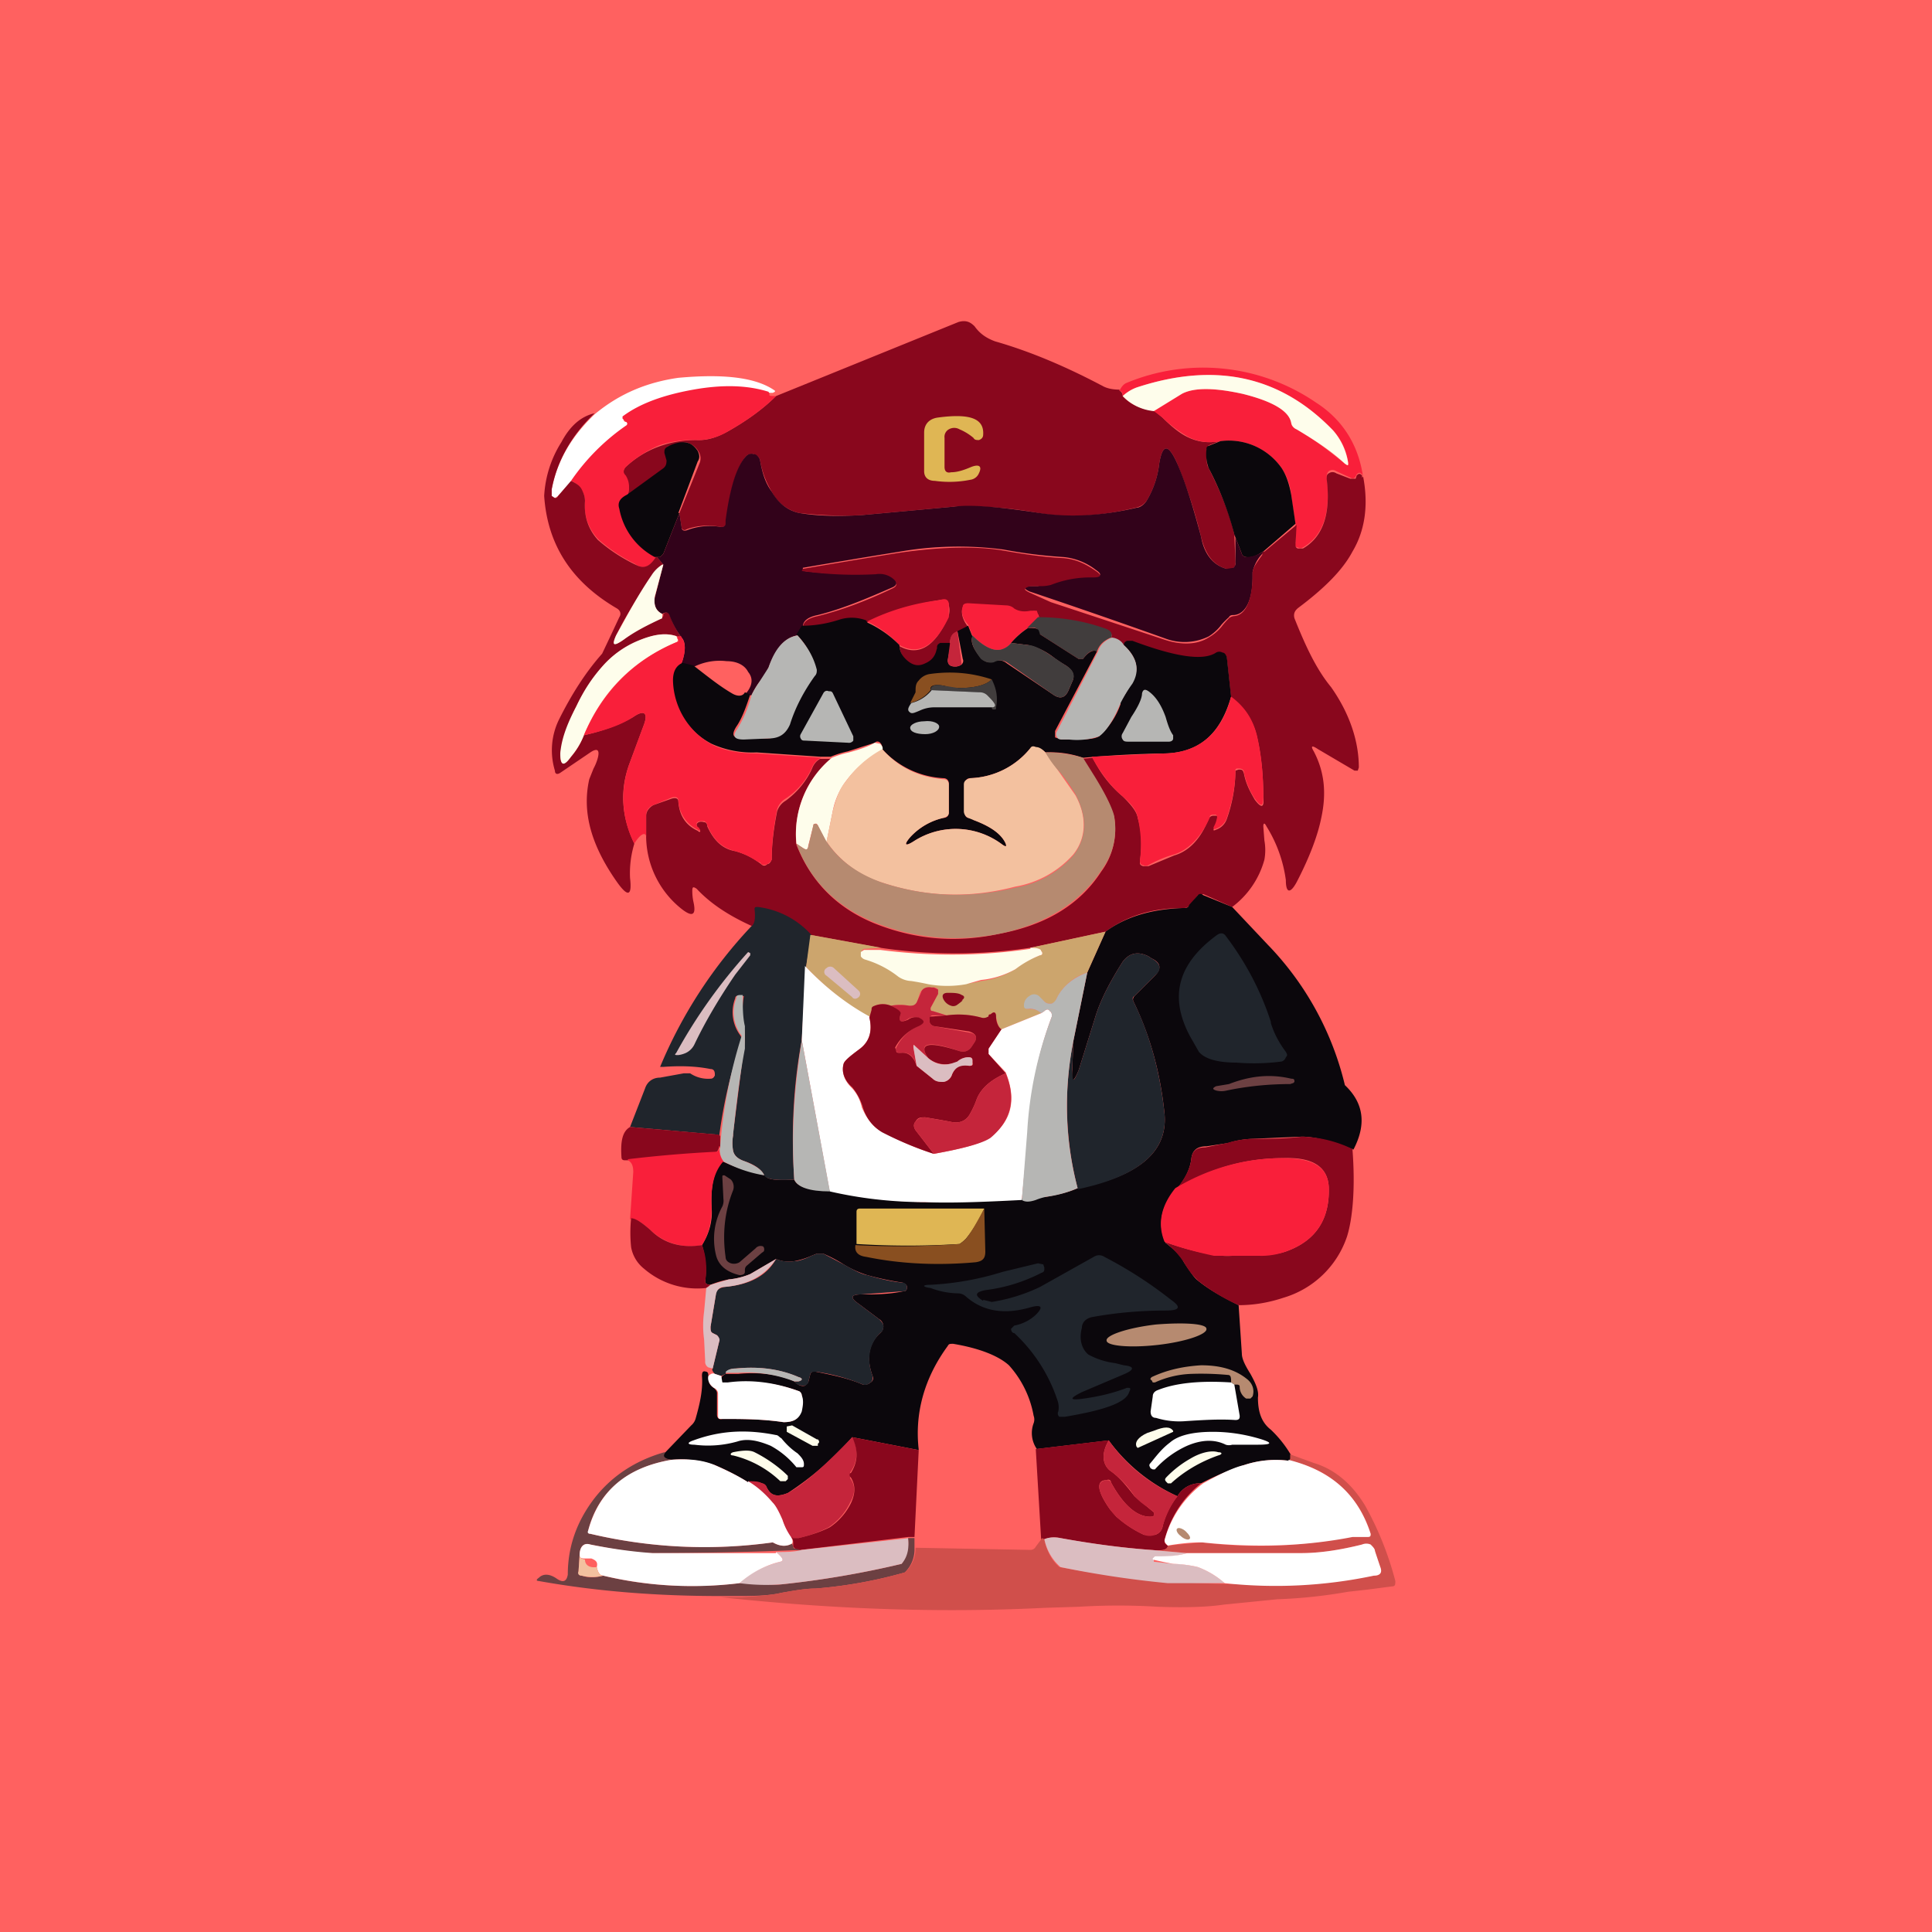 <!-- by TradingView --><svg width="18" height="18" viewBox="0 0 18 18" xmlns="http://www.w3.org/2000/svg"><path fill="#FF6160" d="M0 0h18v18H0z"/><path d="M10.43 3.64c.02.01.03.03.03.05.07.08.17.12.3.14l.07.06c.1.1.17.15.23.18.1.05.2.06.3.04l-.1.04-.02.04c0 .08 0 .14.02.17.1.2.19.4.24.62l.01.26c0 .02 0 .04-.02.05a.06.06 0 0 1-.06.01c-.12-.03-.2-.13-.24-.3a4.8 4.8 0 0 0-.23-.7c-.08-.17-.13-.16-.16.02a.85.85 0 0 1-.12.35.16.16 0 0 1-.1.06c-.33.08-.63.1-.9.05a3.7 3.7 0 0 0-.79-.06l-.87.08c-.2.01-.4 0-.57-.02a.38.38 0 0 1-.26-.2.83.83 0 0 1-.11-.3.1.1 0 0 0-.06-.05c-.03 0-.05 0-.07.02-.08.1-.15.3-.18.6v.03a.05.05 0 0 1-.05.03.6.6 0 0 0-.32.02c-.03.02-.05 0-.05-.02l-.02-.13.19-.47a.12.12 0 0 0-.01-.1.18.18 0 0 0-.09-.08c-.04-.02-.1 0-.2.03-.02.02-.03.03-.02.06l.02.08c0 .03 0 .05-.04.07l-.33.24a.22.22 0 0 0-.03-.18c-.02-.03-.01-.05 0-.07a.9.9 0 0 1 .32-.2 1 1 0 0 1 .36-.06h.02c.08 0 .17-.03.26-.08.16-.09.32-.2.45-.33L8.93 3c.07-.02.11 0 .15.04.05.07.11.11.19.14.35.1.69.25 1.01.42.04.02.09.03.15.03Z" fill="#89071D"/><path d="m12.7 4.44-.01-.02c-.02-.02-.03-.02-.05 0l-.01.02c-.01.02-.03.02-.05.01l-.13-.06a.06.06 0 0 0-.07 0c-.02.02-.02.04-.02.06.04.32-.03.54-.22.65a.05.05 0 0 1-.05 0c-.02 0-.03-.02-.02-.04v-.18a4.5 4.5 0 0 1-.04-.27.55.55 0 0 0-.09-.25.6.6 0 0 0-.57-.25.45.45 0 0 1-.3-.04 1.21 1.21 0 0 1-.24-.18 5.14 5.14 0 0 0-.08-.06l.26-.16c.11-.06.3-.06.57 0 .28.07.43.16.45.27 0 .03.02.04.05.06.16.09.3.2.45.32.03.02.04.02.03-.01a.55.55 0 0 0-.14-.3c-.5-.51-1.1-.64-1.83-.4a.39.39 0 0 0-.13.08c0-.02 0-.04-.03-.05.02-.04.04-.06.06-.07a1.86 1.86 0 0 1 1.77.18c.25.16.4.4.44.7Z" fill="#F91F3A"/><path d="M10.75 3.83a.46.46 0 0 1-.29-.14.39.39 0 0 1 .13-.08c.73-.24 1.34-.11 1.83.4a.6.6 0 0 1 .14.3c0 .03 0 .03-.03.01-.14-.13-.3-.23-.45-.32a.08.08 0 0 1-.05-.06c-.02-.11-.17-.2-.45-.27-.27-.06-.46-.06-.57 0l-.26.16Z" fill="#FEFDEB"/><path d="M7.17 3.66a1.4 1.4 0 0 0-.7-.02c-.28.05-.5.13-.65.25l-.01.02s0 .02.02.02.02.02.01.03c0 .01 0 .02-.02.03a2 2 0 0 0-.5.5l-.12.13-.03.02c-.02 0-.03-.01-.03-.02v-.06c.05-.27.19-.5.4-.7.24-.2.5-.3.78-.34.44-.04.73 0 .9.12v.01l-.02.01h-.03Z" fill="#fff"/><path d="M7.17 3.67c-.01.02.01.02.06.02-.13.13-.29.24-.45.33a.55.55 0 0 1-.26.08H6.5a1 1 0 0 0-.36.05 1.1 1.1 0 0 0-.31.2c-.02.03-.03.05 0 .08.03.05.04.1.02.18-.06.03-.08.07-.07.13.03.19.14.34.33.45-.05.09-.1.11-.17.08l-.03-.02a1.55 1.55 0 0 1-.33-.22.45.45 0 0 1-.13-.36.17.17 0 0 0-.03-.1.18.18 0 0 0-.1-.09 2 2 0 0 1 .52-.52c.01-.01 0-.03-.01-.03L5.8 3.9v-.02c.16-.12.38-.2.66-.25.28-.05.51-.04.7.02Z" fill="#F91F3A"/><path d="M5.54 3.85c-.21.2-.35.44-.4.71v.06l.03.02c.01 0 .02 0 .03-.02l.12-.14c.04.02.08.04.1.08.02.04.03.07.03.11-.01.14.03.26.12.36a1.55 1.55 0 0 0 .37.24c.07.03.12 0 .17-.08h.01l.06.07a.32.32 0 0 0-.1.1c-.14.2-.25.38-.34.56-.04.09-.02.1.07.04.1-.08.23-.14.35-.2l.02-.02v-.02c.02-.02.05-.02.06.01.03.09.07.15.1.2h-.03c-.1-.04-.23-.02-.38.05a.9.9 0 0 0-.31.22 1.81 1.81 0 0 0-.4.82c0 .11.03.12.1.03a.7.7 0 0 0 .12-.2c.18-.04.34-.1.46-.17.1-.07.14-.04.1.07l-.13.35c-.1.26-.08.51.04.76a.94.94 0 0 0-.04.32c.02.17-.02.18-.12.04-.24-.34-.33-.65-.26-.96l.04-.1a.45.45 0 0 0 .04-.1c.02-.08-.01-.09-.07-.05l-.28.19c-.03.02-.05.01-.05-.02a.65.65 0 0 1 .04-.48c.11-.22.24-.43.4-.61l.09-.19.07-.15c.02-.03.01-.06-.02-.08-.43-.25-.65-.6-.68-1.05a1.04 1.04 0 0 1 .16-.5c.08-.15.18-.24.31-.27Z" fill="#89071D"/><path d="M8.86 4.4c.06 0 .12-.02.19-.05.08-.03.1 0 .07.06a.1.1 0 0 1-.08.06.98.98 0 0 1-.33.01c-.06 0-.1-.03-.1-.09v-.36c0-.08.05-.13.13-.14.3-.04.43.01.42.16 0 .02-.01.04-.04.05-.02 0-.04 0-.05-.02A.5.5 0 0 0 8.94 4a.1.1 0 0 0-.1 0 .08.08 0 0 0-.04.08v.27c0 .04.02.06.06.05Z" fill="#DFB654"/><path d="m12.07 4.88-.29.25c-.06.04-.11.07-.17.06-.02 0-.04-.02-.04-.03l-.07-.18a2.87 2.87 0 0 0-.24-.62.37.37 0 0 1-.02-.17c0-.02 0-.03.03-.04l.1-.04a.6.6 0 0 1 .57.25c.04.06.07.14.09.25l.04.27Zm-5.74-.1-.15.38-.03.03H6.1a.64.64 0 0 1-.33-.45c-.02-.06.01-.1.07-.13l.33-.24c.03-.02.04-.04.04-.08l-.02-.07c0-.03 0-.04.03-.06.08-.04.15-.05.2-.03.03.01.06.04.08.07.02.04.02.07 0 .1l-.18.48Z" fill="#0B070C"/><path d="m11.5 4.98.07.18c0 .01.02.03.04.03a.3.3 0 0 0 .17-.06l-.02.03a.36.36 0 0 0-.09.17v.05c0 .22-.07.34-.17.35-.02 0-.04 0-.05.02a.8.8 0 0 0-.07.07.43.43 0 0 1-.12.11.51.51 0 0 1-.4.02 67.49 67.49 0 0 0-1.27-.44c-.06-.03-.05-.04 0-.05h.08l.12-.02a1 1 0 0 1 .4-.07c.07 0 .08-.02.02-.06a.58.58 0 0 0-.3-.12 4.5 4.5 0 0 1-.56-.07 3.22 3.22 0 0 0-.97.02 81.22 81.22 0 0 0-.9.15v.02l.01.01c.24.03.46.03.67.02a.2.2 0 0 1 .17.05c.03.03.03.06-.01.08-.23.1-.46.2-.7.26-.1.02-.14.06-.14.11l-.05.08c-.12.02-.2.12-.27.3a.63.63 0 0 1-.09.14.8.8 0 0 0-.07.12l-.05-.02c.06-.07.07-.14.02-.2-.03-.06-.1-.1-.2-.1a.54.54 0 0 0-.3.05l-.12-.03c.04-.11.04-.2 0-.24a.83.83 0 0 1-.11-.2c-.01-.04-.04-.04-.07-.02-.06-.03-.08-.08-.07-.15l.08-.31-.06-.07h.03l.03-.03.15-.38.02.13c0 .03.02.04.05.03a.6.6 0 0 1 .32-.03c.02 0 .04-.01.04-.03v-.03c.04-.3.1-.5.19-.6a.07.07 0 0 1 .07-.02c.03 0 .05.03.06.05.02.12.05.22.11.3.07.12.16.18.26.2.18.03.37.03.57.02l.87-.08c.15-.02.41 0 .8.06.26.04.56.03.9-.05.03 0 .07-.03.09-.06a.86.86 0 0 0 .12-.35c.03-.18.08-.19.16-.02.09.2.16.44.23.7.03.17.12.27.24.3l.06-.01a.05.05 0 0 0 .02-.05v-.26Z" fill="#32021A"/><path d="M12.7 4.44c.05.26.02.5-.1.7-.09.17-.26.34-.5.52-.04.03-.05.06-.04.1.1.25.2.47.34.64.17.24.26.5.26.75l-.01.03h-.03l-.34-.2c-.06-.04-.07-.03-.04.02.1.19.12.39.07.62-.03.15-.1.35-.23.6-.06.11-.1.1-.1-.02a1.26 1.26 0 0 0-.18-.5c-.02-.04-.03-.03-.03 0l.01.13a.5.5 0 0 1 0 .18.82.82 0 0 1-.3.44l-.27-.12-.05.01-.08.1a.08.08 0 0 1-.06.02c-.3 0-.53.08-.72.22l-.7.15a4.7 4.7 0 0 1-1.4 0l-.65-.12a.79.79 0 0 0-.48-.25c-.02 0-.03 0-.03.02.01.09 0 .14-.03.15-.2-.09-.38-.2-.52-.35-.03-.02-.04-.02-.04.02a.5.5 0 0 0 .01.1c.03.13-.01.15-.12.06a.87.87 0 0 1-.32-.66v-.2c0-.04.03-.08.07-.1l.17-.06c.04-.01.06 0 .06.03.01.13.07.22.18.27.02.02.03.01.02-.01-.02-.02-.03-.03-.03-.05.01-.02.03-.03.07-.02.02 0 .03.02.03.04.06.13.14.21.26.23a.67.67 0 0 1 .24.12c.02.02.04.02.06 0 .02 0 .03-.02.04-.04 0-.15.02-.3.05-.45a.18.18 0 0 1 .08-.1c.11-.08.2-.19.25-.31a.17.17 0 0 1 .07-.08h.1a.92.92 0 0 0-.32.8c.13.33.36.58.72.73.37.15.76.19 1.17.1.43-.08.75-.27.95-.58a.66.66 0 0 0 .12-.51 1.22 1.22 0 0 0-.2-.38 2.98 2.98 0 0 1-.1-.16l.1-.01c.07.14.16.26.28.36.08.08.13.14.14.2.04.13.04.26.02.41 0 .02 0 .03.03.04h.05l.24-.1c.14-.04.25-.16.32-.34a.05.05 0 0 1 .05-.03h.02c.01 0 .02.01.01.02 0 .04-.01.06-.03.1-.01.02 0 .02.02.01a.16.16 0 0 0 .1-.1c.05-.14.08-.3.08-.45l.03-.01c.03 0 .04 0 .05.04.02.1.06.17.1.24.06.08.09.08.08-.02 0-.21-.02-.4-.06-.57a.62.62 0 0 0-.24-.36l-.04-.37c0-.02-.02-.03-.04-.04h-.06c-.13.08-.39.04-.78-.1h-.05c-.02 0-.03.01-.03.03a.16.16 0 0 0-.12-.07c.02-.04 0-.07-.07-.09-.17-.06-.38-.1-.6-.1 0-.01 0-.03-.02-.05-.01-.02-.03-.02-.05-.01a.18.18 0 0 1-.16-.02.16.16 0 0 0-.08-.03l-.35-.02c-.03 0-.04 0-.05.03-.02.05 0 .12.05.18l-.1.05c-.05.01-.07.05-.07.12a.12.12 0 0 0-.1-.01l-.02.04c0 .07-.04.12-.11.15a.14.14 0 0 1-.16-.02.22.22 0 0 1-.08-.15c.18.1.33 0 .45-.26a.18.18 0 0 0 .01-.12c0-.04-.03-.06-.08-.05-.25.04-.48.11-.68.21a.38.38 0 0 0-.24-.01 1.3 1.3 0 0 1-.36.06c0-.05.04-.09.14-.11.24-.06.47-.15.7-.26.04-.02.04-.05.01-.08a.2.2 0 0 0-.17-.05 3.6 3.6 0 0 1-.69-.03l.01-.02a81.51 81.51 0 0 1 .9-.15c.41-.06.74-.06.97-.02.17.03.36.06.56.07.11.01.2.05.3.12.06.04.05.06-.03.06a1 1 0 0 0-.39.07.37.37 0 0 1-.12.01H9.6c-.06.02-.07.03-.01.06l.2.09 1.06.35c.15.05.3.05.41-.02a.43.43 0 0 0 .12-.1.8.8 0 0 1 .07-.08.08.08 0 0 1 .05-.02c.1-.01.16-.13.17-.35v-.05c0-.05.04-.1.09-.17 0-.02.01-.03.02-.03l.3-.25-.01.18c0 .02 0 .03.02.04h.05c.19-.11.26-.33.22-.65 0-.02 0-.04.02-.05a.06.06 0 0 1 .07 0l.13.05h.05l.01-.03c.02-.02.03-.02.05 0v.02Z" fill="#89071D"/><path d="m6.18 5.26-.08.3c-.01.08.01.13.07.16v.04c-.13.06-.25.12-.36.2-.1.07-.11.05-.07-.04.1-.18.2-.37.33-.56a.32.32 0 0 1 .1-.1Z" fill="#FEFDEB"/><path d="M8.38 6.01a1 1 0 0 0-.3-.22c.2-.1.43-.17.68-.2.05-.02.08 0 .08.04v.12c-.13.27-.28.36-.46.26Zm1.3-.26-.1.1a.54.54 0 0 0-.16.14.18.18 0 0 1-.09.06c-.07.02-.16-.02-.27-.13l-.04-.1c-.05-.05-.07-.12-.05-.17 0-.02.02-.03.05-.03l.35.02c.03 0 .06.01.08.03.05.03.1.03.15.02h.06l.02.06Z" fill="#F91F3A"/><path d="M10.35 5.94c-.07.03-.11.07-.13.13-.04-.02-.08 0-.13.07h-.04l-.36-.23a.05.05 0 0 1-.02-.03c0-.03-.04-.04-.1-.03l.1-.1c.23 0 .44.04.61.1.07.02.09.05.07.1Z" fill="#413D3D"/><path d="M8.08 5.8a1 1 0 0 1 .3.21c0 .06.03.11.08.15.05.04.1.05.16.02.07-.03.1-.08.11-.15 0-.02.01-.03.03-.04h.1l-.03.16c0 .04.02.06.07.06a.1.1 0 0 0 .06-.02c.01-.01.02-.03.01-.05a45.3 45.3 0 0 0-.05-.26l.1-.05.04.1c-.02.05.01.12.08.2.04.04.08.05.12.03a.12.12 0 0 1 .12.02l.43.29c.07.05.12.03.15-.05l.03-.07c.03-.06 0-.11-.06-.15a1.13 1.13 0 0 1-.12-.08.61.61 0 0 0-.23-.11l-.16-.02a.7.7 0 0 1 .16-.14c.05 0 .09 0 .1.03l.01.03.36.23h.04c.05-.07.1-.09.13-.07l-.39.74v.06l.06.02h.07c.14 0 .23 0 .28-.03a.72.72 0 0 0 .2-.3v-.02l.1-.17c.08-.12.06-.24-.07-.36 0-.02.01-.03.03-.04h.05c.4.15.66.19.78.11a.06.06 0 0 1 .06 0c.02 0 .03.02.04.04l.04.37c-.1.35-.3.53-.64.53a9.99 9.99 0 0 0-.74.04.92.92 0 0 0-.35-.05.18.18 0 0 0-.1-.05c-.01-.01-.03 0-.04.01a.75.75 0 0 1-.56.28c-.03 0-.05.02-.05.06v.25c0 .03 0 .05.03.06.01 0 .03 0 .05.02.16.06.26.13.3.22.01.03 0 .03-.03.01a.72.72 0 0 0-.83-.03c-.08.05-.09.03-.03-.04a.6.6 0 0 1 .31-.18c.03 0 .05-.02.05-.05V7.3c0-.03-.02-.05-.05-.05a.83.83 0 0 1-.57-.27c0-.02 0-.04-.02-.06-.01-.01-.03-.02-.05 0L7.9 7a.92.92 0 0 0-.16.05h-.1a243.08 243.08 0 0 1-.59-.04.92.92 0 0 1-.42-.08.68.68 0 0 1-.37-.6c0-.07.02-.13.08-.16l.12.03c.13.1.24.19.36.26.05.03.1.03.12-.01l.05.02c-.04.12-.08.23-.13.3-.05.08-.03.11.06.11h.22c.1 0 .17-.05.2-.14.06-.16.14-.31.24-.45a.06.06 0 0 0 .02-.06.7.7 0 0 0-.18-.32l.05-.08c.12 0 .24-.02.36-.06a.38.38 0 0 1 .24.01Z" fill="#0B070C"/><path d="M8.92 5.88a45.18 45.18 0 0 1 .04.31.1.1 0 0 1-.06.02c-.05 0-.07-.02-.07-.06L8.85 6c0-.07.02-.1.07-.12Z" fill="#C5253B"/><path d="m6.3 5.93.02.02-.01.03c-.41.17-.7.46-.87.87a.7.7 0 0 1-.12.2c-.07.1-.1.08-.1-.03.01-.13.06-.27.15-.44.07-.15.15-.27.25-.38a.9.9 0 0 1 .3-.22c.16-.07.28-.09.39-.05Z" fill="#FEFDEB"/><path d="M7.43 5.92c.09.1.15.2.18.32 0 .02 0 .04-.02.06-.1.14-.18.29-.23.45-.04.09-.1.13-.2.13l-.23.01c-.09 0-.11-.03-.06-.1.05-.08.1-.19.13-.31a.8.8 0 0 1 .07-.12l.09-.14c.06-.18.15-.28.27-.3Z" fill="#B6B6B4"/><path d="m9.42 5.99.16.02c.05 0 .13.04.23.11l.12.08c.07.04.09.09.06.15l-.03.07c-.03.08-.08.1-.15.05l-.43-.3a.12.12 0 0 0-.12 0c-.04.01-.08 0-.12-.03-.07-.09-.1-.16-.08-.22.11.11.2.15.27.13a.18.18 0 0 0 .09-.06Z" fill="#413D3D"/><path d="M6.35 5.94c.04.05.04.13 0 .24-.06.03-.08.09-.08.16a.7.7 0 0 0 .37.6c.1.05.24.08.41.08a236.36 236.36 0 0 0 .6.04.17.17 0 0 0-.08.08.67.67 0 0 1-.25.3.18.18 0 0 0-.08.1c-.03.16-.05.3-.05.46 0 .02-.02.04-.04.05a.06.06 0 0 1-.06 0c0-.01-.01-.02-.03-.02a.67.67 0 0 0-.21-.1c-.12-.03-.2-.1-.26-.24a.05.05 0 0 0-.03-.04c-.04 0-.06 0-.07.02 0 .02 0 .03.02.04.02.03.01.04-.01.02a.32.32 0 0 1-.18-.27c0-.03-.02-.04-.06-.03l-.17.07a.1.1 0 0 0-.07.09v.21c0-.05-.05-.04-.11.06a.93.93 0 0 1-.04-.76A41 41 0 0 1 6 6.75c.04-.11 0-.14-.1-.07-.12.08-.28.13-.46.17.17-.4.46-.7.87-.87.01 0 .02-.01 0-.03v-.02h.04Z" fill="#F91F3A"/><path d="M10.35 5.94c.05 0 .1.03.12.07.13.12.15.24.08.36a1.31 1.31 0 0 0-.11.18c-.07.17-.14.27-.2.31a.64.64 0 0 1-.28.03H9.9c-.02 0-.04 0-.05-.02a.05.05 0 0 1 0-.06l.38-.74c.02-.06.06-.1.13-.13Z" fill="#B6B6B4"/><path d="M9.24 6.33c-.05.05-.15.08-.3.08-.04 0-.08 0-.14-.02-.1-.02-.14 0-.13.04a.35.35 0 0 1-.19.12l.05-.1c0-.05 0-.08.03-.11a.16.16 0 0 1 .1-.06c.21-.03.4-.01.58.05Z" fill="#894F20"/><path d="M9.24 6.59c.04 0 .02-.04-.05-.1a.1.1 0 0 0-.07-.04l-.45-.02c0-.04.04-.06.13-.04l.13.02c.16 0 .26-.03.31-.08.04.08.06.16.04.26 0 .02 0 .02-.02.02-.01 0-.02 0-.02-.02Z" fill="#413D3D"/><path d="m7.46 6.84.21-.38c.01-.02.03-.03.05-.02.02 0 .03 0 .04.02l.19.4v.04a.05.05 0 0 1-.05.02l-.4-.02c-.02 0-.03 0-.04-.02a.04.04 0 0 1 0-.04Zm1.78-.25H8.7a.32.32 0 0 0-.13.03.9.9 0 0 1-.05.02c-.03.01-.04 0-.05-.01-.02-.02 0-.05.02-.08a.35.35 0 0 0 .19-.12l.45.02a.1.1 0 0 1 .07.03c.07.07.09.1.05.11Zm1.46-.15c.07.05.12.13.16.24.02.07.04.13.07.17v.03c0 .02-.02.03-.04.03h-.37c-.03 0-.05 0-.06-.02a.05.05 0 0 1 0-.06l.08-.15c.06-.09.1-.17.1-.22.01-.04.03-.04.06-.02Z" fill="#B6B6B4"/><path d="m10.17 7.05.66-.03c.33 0 .55-.18.64-.53.12.09.2.2.24.36.04.17.06.36.06.57 0 .1-.02.1-.08.02a.72.72 0 0 1-.1-.24c0-.03-.02-.04-.05-.04h-.02l-.01.01c0 .16-.03.3-.08.45a.16.16 0 0 1-.1.1c-.02.01-.03 0-.02-.02a.26.26 0 0 0 .03-.09l-.01-.02h-.02c-.02 0-.04 0-.04.03-.08.18-.2.3-.33.34a1.1 1.1 0 0 0-.24.1.05.05 0 0 1-.05 0c-.02 0-.03-.02-.03-.04a1.1 1.1 0 0 0-.02-.4c-.01-.07-.06-.13-.14-.2-.12-.1-.21-.23-.29-.37Z" fill="#F91F3A"/><path d="M8.62 6.84c.07 0 .13-.03.13-.07 0-.03-.06-.06-.14-.05-.07 0-.13.03-.13.06 0 .04.06.06.14.06Z" fill="#B6B6B4"/><path d="M8.22 6.99a1 1 0 0 0-.34.29.68.68 0 0 0-.12.27l-.06.3-.08-.16c-.01-.02-.02-.02-.04-.01a10.18 10.18 0 0 1-.05.2c0 .04-.02.04-.05.02l-.06-.04a.92.92 0 0 1 .33-.8.92.92 0 0 1 .16-.05c.11-.03.19-.06.24-.09l.05.01c.02.02.03.04.02.06Z" fill="#FEFDEB"/><path d="m9.74 7.01.14.2.14.2c.11.2.1.4-.02.55a.93.93 0 0 1-.54.3c-.42.11-.83.1-1.25-.04a.97.97 0 0 1-.51-.38l.06-.29c.03-.11.06-.2.12-.27a1 1 0 0 1 .34-.3c.15.17.34.26.57.28.03 0 .05.02.05.05v.26c0 .03-.02.04-.05.05a.6.6 0 0 0-.31.18c-.06.07-.05.09.03.04a.72.72 0 0 1 .83.03c.03.02.04.02.03-.01-.04-.09-.14-.16-.3-.22l-.05-.02a.07.07 0 0 1-.04-.06v-.25c0-.04.03-.05.06-.06a.75.75 0 0 0 .56-.28c.01-.02.03-.02.05-.01.04 0 .07.03.09.05Z" fill="#F3C19F"/><path d="m10.09 7.06.1.16c.1.16.17.3.19.38.03.17 0 .35-.12.51-.2.3-.52.5-.95.59-.41.08-.8.04-1.17-.11-.36-.15-.6-.4-.72-.73l.06.04c.03.02.04.02.05-.01a10.2 10.2 0 0 0 .05-.21c.02-.01.03 0 .04.01l.08.15c.12.18.29.3.51.38.42.14.83.15 1.25.05a.93.93 0 0 0 .54-.3c.13-.17.13-.36.02-.57a1.7 1.7 0 0 0-.14-.2.94.94 0 0 1-.14-.19c.14 0 .25.02.35.05Z" fill="#B68A70"/><path d="m11.48 8.45.33.35a2.82 2.82 0 0 1 .72 1.31c.18.17.2.37.08.6l-.06-.02c-.18-.07-.32-.1-.42-.1l-.46.02a.84.84 0 0 0-.23.04l-.2.03c-.09 0-.13.04-.14.11-.01.1-.06.2-.14.29-.14.15-.18.32-.1.5.08.06.14.12.17.18.06.09.1.15.13.17.11.09.24.16.38.23l.03.45c0 .05.03.11.08.19.05.09.08.16.07.22 0 .13.03.23.12.3a1.07 1.07 0 0 1 .19.24v.03l-.02.02a.94.94 0 0 0-.42.04 2.68 2.68 0 0 0-.4.17.24.24 0 0 0-.22.12 1.62 1.62 0 0 1-.64-.52l-.67.08a.26.26 0 0 1-.03-.24.1.1 0 0 0 0-.07.95.95 0 0 0-.23-.47c-.1-.09-.28-.16-.52-.2-.03 0-.04 0-.05.02-.22.3-.31.63-.27.97l-.62-.12a2.9 2.9 0 0 1-.6.52c-.1.04-.16.03-.2-.06a.07.07 0 0 0-.04-.03.28.28 0 0 0-.13-.01 2.17 2.17 0 0 0-.31-.16.97.97 0 0 0-.4-.05c-.07 0-.1-.03-.07-.06l.25-.26a.13.13 0 0 0 .04-.06c.04-.14.07-.27.06-.4 0-.04.01-.05.04-.04.01 0 .02.01.02.04 0 .04 0 .08.05.11.02.02.03.03.03.05v.2c0 .03.02.05.05.04.18 0 .37 0 .57.03.08 0 .14-.02.16-.1a.26.26 0 0 0 .01-.15.05.05 0 0 0-.03-.04c-.22-.08-.44-.1-.66-.07l-.05-.01c-.02-.02-.02-.03 0-.06l.03-.02h.12c.21-.02.39.01.52.07.03.03.06.05.1.04l.03-.03.02-.08c.01-.02.03-.03.05-.02.15.03.3.06.44.12.03 0 .05 0 .07-.02.02-.01.03-.03.02-.06-.06-.16-.04-.3.07-.4a.08.08 0 0 0 .03-.07.08.08 0 0 0-.04-.06l-.2-.15c-.07-.05-.06-.08.03-.08.13 0 .26 0 .4-.03.02 0 .03-.01.03-.04 0-.02-.02-.03-.04-.04a2.78 2.78 0 0 1-.33-.07 1 1 0 0 1-.22-.1 1.27 1.27 0 0 0-.19-.1h-.06l-.05.02a.72.72 0 0 1-.16.05.3.3 0 0 1-.17-.02l-.24.14a.68.68 0 0 1-.2.05.86.86 0 0 0-.17.05c-.03 0-.05-.01-.05-.03a.82.82 0 0 0-.03-.34c.07-.11.1-.23.09-.35-.01-.2.02-.34.1-.43.13.06.26.1.4.13.01.04.1.05.27.04.03.07.14.1.33.1.26.07.56.1.88.11a11.9 11.9 0 0 0 1.14-.05c.11-.02.2-.04.29-.08.57-.11.84-.34.81-.69-.04-.4-.14-.74-.29-1.05-.01-.02 0-.04.01-.05l.19-.19c.06-.06.06-.12-.03-.16l-.03-.02c-.1-.05-.18-.03-.24.05-.12.19-.21.36-.26.53l-.15.48c-.05.12-.07.12-.06 0L10 9.7l.13-.64.17-.38c.19-.14.43-.21.72-.22.03 0 .05 0 .06-.03l.08-.09c.01-.01.03-.02.05 0l.27.11Z" fill="#0B070C"/><path d="m7.56 8.71-.05.3-.04.68c-.08.43-.1.86-.07 1.3-.16.01-.26 0-.28-.04-.02-.05-.09-.1-.18-.13-.06-.02-.1-.05-.11-.1a.4.4 0 0 1 0-.14v-.02l.1-.79a.55.55 0 0 0 0-.21.85.85 0 0 1 0-.28H6.9c-.03-.01-.05 0-.05.02a.36.36 0 0 0 .05.35c.01.02.01.04 0 .07a4.51 4.51 0 0 0-.2.87c0-.01-.01-.02-.03-.02l-.8-.07.14-.36c.02-.06.07-.1.14-.1l.22-.04h.06a.3.3 0 0 0 .19.05c.02 0 .03-.01.04-.03v-.01c0-.03-.01-.05-.04-.05-.15-.03-.3-.03-.44-.02h-.03A4.33 4.33 0 0 1 7 8.63c.03-.02.04-.07.03-.16 0-.02.01-.02.03-.02a.8.8 0 0 1 .49.25Z" fill="#20252C"/><path d="m10.3 8.68-.17.38a.48.48 0 0 0-.29.25c0 .02-.03.04-.05.04-.02 0-.04 0-.06-.02l-.05-.04c-.03-.03-.06-.03-.09 0a.1.1 0 0 0-.04.08c0 .02 0 .03.03.03.05 0 .09.01.12.04l-.37.15c-.03-.02-.04-.07-.05-.12 0-.04-.02-.05-.05-.02-.01 0-.02 0-.02.02a.06.06 0 0 1-.07.01.8.8 0 0 0-.32-.02l-.13-.04c-.02 0-.02-.01-.02-.03l.07-.13v-.04a.04.04 0 0 0-.04-.02h-.03c-.04 0-.08.01-.1.05l-.03.1c-.02.02-.04.03-.07.02a.5.5 0 0 0-.17 0 .2.2 0 0 0-.15 0 .06.06 0 0 0-.03.04l-.02.07a2.6 2.6 0 0 1-.59-.47l.04-.3.66.12-.15.01c-.01 0-.02 0-.03.02v.04l.04.03c.11.03.22.08.3.16.04.02.09.04.13.04l.15.02a1.07 1.07 0 0 0 .49-.01.81.81 0 0 0 .32-.11c.07-.06.15-.1.23-.13.02 0 .03-.02.01-.04 0-.02-.04-.03-.1-.03l.7-.15Z" fill="#CCA56D"/><path d="M11.84 9.53c.03.1.08.19.14.27.01.02.02.03 0 .05a.06.06 0 0 1-.04.04 2 2 0 0 1-.42.01c-.19 0-.3-.04-.35-.1l-.08-.14c-.2-.37-.12-.68.25-.95.03-.02.06-.02.08.01.19.25.33.52.42.8Z" fill="#20252C"/><path d="M9.6 8.83c.06 0 .1.01.1.03.02.02.01.04-.01.04a.96.96 0 0 0-.23.13.81.81 0 0 1-.32.1L9 9.17a1 1 0 0 1-.35 0 2.45 2.45 0 0 0-.16-.03.23.23 0 0 1-.12-.04.92.92 0 0 0-.31-.16.07.07 0 0 1-.04-.03v-.04l.03-.02h.15c.46.06.93.06 1.4-.01Z" fill="#FEFDEB"/><path d="M6.85 9.08c-.15.22-.28.44-.38.65a.17.17 0 0 1-.08.08.25.25 0 0 1-.07.02c-.03 0-.04 0-.02-.02a4.95 4.95 0 0 1 .67-.94l.02.01v.02l-.14.18Z" fill="#DBBDC1"/><path d="M10.04 11.07A3.06 3.06 0 0 1 10 9.7l-.01.26c0 .13.01.13.06.01l.15-.48c.05-.17.14-.34.26-.53.06-.08.14-.1.24-.05l.03.02c.08.04.1.1.03.16l-.19.19c-.02.01-.02.03-.01.05.15.3.25.66.29 1.05.03.35-.24.58-.81.7Z" fill="#20252C"/><path d="M8.1 9.48c.03.13 0 .23-.1.3-.08.06-.13.1-.14.13-.02.07 0 .15.07.22.04.04.08.1.1.19.05.11.11.19.2.23.15.08.31.15.47.2.28-.05.46-.1.53-.16.2-.15.24-.35.14-.6l-.16-.17v-.05l.12-.18.37-.15.03-.02c.02-.02.04-.02.05 0 .02.01.02.03.02.05a3.56 3.56 0 0 0-.22 1.08l-.06.63c-.38.02-.68.03-.9.02-.33 0-.63-.04-.89-.1l-.26-1.41L7.5 9c.18.19.38.35.6.47Z" fill="#fff"/><path d="m8 9.23-.23-.21a.05.05 0 0 0-.07 0 .04.04 0 0 0 0 .07l.24.2c.01.02.04.02.06 0a.04.04 0 0 0 0-.06Z" fill="#DBBDC1"/><path d="M10.13 9.06 10 9.7c-.09.46-.08.92.04 1.37a1.1 1.1 0 0 1-.29.08.54.54 0 0 0-.1.03c-.06.02-.1.02-.13 0l.05-.63a3.57 3.57 0 0 1 .23-1.08c0-.02 0-.04-.02-.05-.01-.02-.03-.02-.05 0l-.03.02a.15.15 0 0 0-.12-.04c-.02 0-.04 0-.04-.03a.1.1 0 0 1 .05-.09.07.07 0 0 1 .09 0l.05.05c.02.02.04.02.06.02.02 0 .04-.02.05-.04.05-.11.15-.2.29-.25Z" fill="#B6B6B4"/><path d="M8.82 9.46h-.13c-.02 0-.02.01-.03.03v.02c0 .02.01.04.04.05l.33.06c.06.01.08.04.05.09l-.02.03c-.03.05-.07.07-.13.05-.29-.1-.38-.07-.28.07l-.12-.11c-.02-.02-.02-.02-.02 0l.03.18c-.03-.1-.08-.13-.15-.12-.02 0-.03 0-.04-.02a.03.03 0 0 1 0-.03.44.44 0 0 1 .2-.2c.07-.03.07-.05 0-.08a.12.12 0 0 0-.1.02c-.06.03-.08.02-.06-.05 0-.02-.02-.05-.09-.08a.5.5 0 0 1 .17 0c.03 0 .05 0 .07-.03l.04-.09c.01-.04.05-.06.1-.05h.02l.04.02v.04l-.07.13c0 .02 0 .03.02.03l.13.04Z" fill="#C5253B"/><path d="M8.97 9.32a.5.5 0 0 1-.05.04.06.06 0 0 1-.06.01.12.12 0 0 1-.07-.06c-.02-.04 0-.06.04-.06.05 0 .1 0 .13.02.03.01.03.03 0 .05Z" fill="#89071D"/><path d="M7.12 10.95a1.19 1.19 0 0 1-.38-.13.18.18 0 0 1-.03-.14 4.56 4.56 0 0 1 .2-1.03.36.36 0 0 1-.05-.35c0-.03.02-.03.05-.03h.01v.01c0 .1 0 .2.02.28v.21c-.05.26-.08.52-.11.8v.01a.4.4 0 0 0 0 .14c.01.05.05.08.11.1.1.04.16.08.18.13Z" fill="#B6B6B4"/><path d="M8.3 9.37c.07.03.1.06.09.08-.02.07 0 .08.07.05a.12.12 0 0 1 .1-.02c.06.03.06.05 0 .08a.44.44 0 0 0-.22.2l.01.03c0 .02.02.02.04.02.07-.01.12.03.15.12l.15.12c.03.03.07.03.1.03a.1.1 0 0 0 .08-.07c.03-.07.08-.1.16-.08.02 0 .04 0 .03-.03v-.02c0-.02-.01-.03-.03-.03a.16.16 0 0 0-.11.04.11.11 0 0 1-.06.02.25.25 0 0 1-.21-.05c-.1-.14 0-.16.28-.07.06.02.1 0 .13-.05l.02-.03c.03-.05.01-.08-.05-.1l-.33-.05c-.03-.01-.04-.03-.04-.05v-.02c0-.02.01-.02.03-.02l.13-.01a.8.8 0 0 1 .32.02c.03.01.05 0 .07-.01 0-.01 0-.02.02-.02.03-.03.05-.02.05.02 0 .05.02.1.05.12l-.12.18v.05l.16.18c-.14.06-.23.14-.27.24a.83.83 0 0 1-.07.15c-.04.06-.1.08-.18.06a8.7 8.7 0 0 0-.23-.04c-.04 0-.07 0-.09.04-.02.02-.02.05 0 .08l.17.22a3.27 3.27 0 0 1-.48-.2.4.4 0 0 1-.18-.23.54.54 0 0 0-.1-.19c-.08-.07-.1-.15-.08-.22.01-.03.06-.07.14-.13.1-.07.13-.17.1-.3l.02-.07c0-.02 0-.03.03-.04a.2.2 0 0 1 .15 0Z" fill="#89071D"/><path d="M7.73 11.1c-.19 0-.3-.04-.33-.11-.03-.44 0-.87.07-1.3l.26 1.4Z" fill="#B6B6B4"/><path d="M8.65 9.86c.06.05.13.07.21.05l.06-.02a.16.16 0 0 1 .1-.04c.03 0 .04.01.04.03v.02c0 .02 0 .03-.03.03-.08-.01-.13.01-.16.08a.1.1 0 0 1-.08.07c-.03 0-.07 0-.1-.03l-.15-.12-.03-.17c0-.03 0-.03.02-.01l.12.11Z" fill="#DBBDC1"/><path d="m8.7 10.75-.17-.22c-.02-.03-.02-.06 0-.08.02-.03.05-.04.09-.04l.23.04c.08.02.14 0 .18-.06a.83.83 0 0 0 .07-.15c.04-.1.13-.18.27-.24.1.24.05.44-.14.6-.07.05-.25.1-.53.15Z" fill="#C5253B"/><path d="M11.45 10.1c.18-.07.37-.1.58-.05.03 0 .03.01.03.03l-.01.01-.03.01c-.2 0-.4.02-.59.06a.2.2 0 0 1-.1 0c-.03-.01-.04-.02 0-.04l.06-.01.06-.01Z" fill="#6C4042"/><path d="M6.7 10.68a.1.1 0 0 1-.02.05l-.05.02a12.08 12.08 0 0 0-.78.06h-.03c-.02 0-.03-.01-.03-.03-.01-.15.01-.24.08-.28l.81.07c.02 0 .03.01.03.02v.1Zm5.9.02c.03.38 0 .66-.05.82a.89.89 0 0 1-.59.57c-.15.05-.29.07-.42.07a1.76 1.76 0 0 1-.38-.23.7.7 0 0 1-.13-.17.78.78 0 0 0-.18-.19c.17.06.32.1.46.12.06.01.14.02.25 0h.17c.08 0 .16 0 .25-.03.28-.1.41-.3.4-.6-.01-.19-.15-.28-.42-.27-.37 0-.7.1-1 .29.08-.1.13-.19.14-.29.01-.07.05-.1.13-.1l.2-.04a.9.9 0 0 1 .24-.04c.15 0 .3 0 .46-.02a1.14 1.14 0 0 1 .48.12Z" fill="#89071D"/><path d="M6.7 10.68c0 .06.01.1.04.14-.09.1-.12.24-.11.43 0 .12-.02.24-.09.35a.54.54 0 0 1-.48-.14c-.08-.07-.14-.11-.19-.1l.03-.44c0-.05-.01-.09-.05-.11v-.01a12.01 12.01 0 0 1 .83-.07.1.1 0 0 0 .03-.05Zm4.15.89c-.07-.17-.03-.34.1-.5.3-.18.64-.28 1-.28.28 0 .42.08.43.27.01.3-.12.5-.4.6a.66.66 0 0 1-.25.04h-.42c-.14-.03-.3-.07-.46-.13Z" fill="#F91F3A"/><path d="M6.94 11.83v.02c0 .02-.02.03-.05.03-.13-.03-.2-.1-.22-.19a.63.63 0 0 1 .06-.45.13.13 0 0 0 .01-.07l-.01-.2c0-.02 0-.02.02-.02l.06.04a.1.1 0 0 1 .02.1c-.08.2-.1.41-.07.62 0 .03.02.05.05.06a.1.1 0 0 0 .08-.01l.15-.13a.06.06 0 0 1 .06-.02c.01 0 .02.01.02.03 0 .01 0 .02-.02.03l-.14.12a.05.05 0 0 0-.02.04Z" fill="#6C4042"/><path d="M9.17 11.26c-.06.13-.12.22-.17.28a.33.33 0 0 1-.06.05 7.63 7.63 0 0 1-.96 0v-.3c0-.02.01-.03.03-.03h1.16Z" fill="#DFB654"/><path d="M7.97 11.6a7.63 7.63 0 0 0 .97-.01.34.34 0 0 0 .06-.05c.05-.06.1-.15.17-.28l.01.4c0 .06-.02.09-.09.1-.33.03-.68.02-1.02-.05-.08-.01-.11-.05-.1-.11Z" fill="#894F20"/><path d="M6.54 11.6c.04.1.05.22.03.34 0 .02.02.03.05.03l-.04.03a.76.76 0 0 1-.58-.18.33.33 0 0 1-.12-.2 1.3 1.3 0 0 1 0-.27c.04 0 .1.04.18.11.13.13.3.17.48.14Z" fill="#89071D"/><path d="M7.4 12.87a.3.3 0 0 0 .04 0c.04-.01.04-.03 0-.04-.19-.08-.38-.1-.59-.08-.05 0-.08.02-.09.05l-.04.02-.06-.02c-.02-.02-.03-.04-.02-.05l.06-.25c0-.02 0-.04-.02-.06l-.04-.02c-.02-.01-.02-.03-.02-.06l.05-.3c0-.04.03-.06.08-.07.23-.02.39-.1.48-.26.05.02.11.03.17.02.04 0 .1-.02.16-.05l.05-.02h.06l.19.1c.09.05.16.09.22.1.1.03.22.06.33.07.02 0 .04.02.04.04 0 .03-.01.04-.03.04l-.4.03c-.09 0-.1.03-.03.08l.2.15c.02.02.04.04.04.06 0 .03 0 .05-.03.07-.1.1-.13.24-.07.4 0 .03 0 .05-.02.06a.07.07 0 0 1-.07.02 1.8 1.8 0 0 0-.44-.12c-.02 0-.04 0-.05.02l-.02.08c0 .01-.02.03-.04.03-.03 0-.06 0-.09-.04Zm1.76-.76.08.02a1.62 1.62 0 0 0 .45-.14l.5-.28a.09.09 0 0 1 .1 0c.23.12.43.25.62.4.1.07.08.1-.05.1-.23 0-.46.02-.68.06-.06.01-.1.05-.1.1-.03.11 0 .2.06.25a.7.7 0 0 0 .25.08l.08.02c.1.01.1.04.01.08l-.4.17c-.12.06-.12.08.02.06.14-.02.27-.05.4-.1.03 0 .04 0 .02.04-.03.1-.24.17-.6.23h-.05a.04.04 0 0 1-.01-.05.2.2 0 0 0-.01-.11 1.5 1.5 0 0 0-.4-.62c-.02 0-.03-.02-.03-.04l.03-.03a.4.4 0 0 0 .2-.1c.07-.07.06-.1-.05-.07-.24.07-.44.04-.6-.1a.11.11 0 0 0-.07-.03.75.75 0 0 1-.26-.05c-.08-.01-.08-.03 0-.03a2.7 2.7 0 0 0 .67-.12l.33-.08.05.01.01.03c0 .03 0 .04-.03.05a1.55 1.55 0 0 1-.52.16c-.1.02-.1.05-.02.1Z" fill="#20252C"/><path d="M7.23 11.73c-.1.15-.25.24-.48.26-.05 0-.07.03-.08.07l-.05.3c0 .03 0 .05.02.06l.04.02c.02.02.03.04.02.06l-.06.25-.04-.01a.06.06 0 0 1-.03-.06l-.01-.2a.95.95 0 0 1 0-.26l.02-.22a.14.14 0 0 0 .04-.03l.17-.05a.68.68 0 0 0 .2-.05l.24-.14Z" fill="#DBBDC1"/><path d="M10.79 12.53c.26-.03.46-.1.45-.15 0-.05-.22-.06-.47-.04-.26.03-.47.1-.46.15 0 .05.22.07.48.04Zm.71.37-.03-.02c0-.04 0-.07-.03-.07a2.68 2.68 0 0 0-.34-.01.89.89 0 0 0-.34.08h-.02l-.01-.02c-.02-.01-.01-.02 0-.03.15-.07.3-.1.46-.11.18 0 .32.04.43.13.05.04.07.1.05.16l-.02.02h-.04a.13.13 0 0 1-.06-.1c0-.02 0-.03-.03-.03h-.02Z" fill="#B68A70"/><path d="M7.4 12.87a1.23 1.23 0 0 0-.52-.08h-.12c0-.02.04-.04.1-.04.2-.02.4 0 .58.08.04.01.04.03 0 .04H7.4Z" fill="#B6B6B4"/><path d="m6.66 12.8.06.02.01.06h.05c.22-.03.44 0 .66.08.01 0 .03.02.03.04.02.05.01.1 0 .15-.03.08-.09.1-.17.1-.2-.03-.4-.03-.57-.03-.03 0-.04 0-.04-.03v-.2a.06.06 0 0 0-.04-.06c-.04-.03-.06-.07-.05-.11.02-.02.04-.03.06-.02Zm4.81.08.03.02.05.29c0 .02 0 .04-.04.04-.15-.01-.3 0-.46.01a.73.73 0 0 1-.28-.03c-.04 0-.05-.03-.05-.06l.02-.14c0-.03.02-.05.05-.06.15-.06.37-.09.68-.07Z" fill="#fff"/><path d="m7.61 13.41-.23-.13-.05.01v.05l.24.13h.05v-.02c.02-.01.01-.03 0-.04Zm2.99.08-.01-.01c-.02-.04.01-.09.1-.13l.06-.02c.1-.04.15-.04.18 0v.01l-.33.15Z" fill="#FEFDEB"/><path d="M6.87 13.43a1 1 0 0 1-.4.03c-.07 0-.07-.02-.01-.04.27-.1.52-.1.77-.05.02 0 .03.02.05.03.04.05.09.1.15.14.03.03.06.06.06.1 0 .02 0 .03-.02.03h-.05a.8.8 0 0 0-.24-.2c-.12-.05-.22-.07-.31-.04Zm4.55.03c-.1-.05-.22-.05-.36.01a.9.9 0 0 0-.3.22h-.02l-.02-.01c-.01-.02-.02-.03 0-.05.05-.06.1-.13.18-.19.08-.07.22-.1.4-.1.14 0 .28.02.42.06.14.04.14.06 0 .06h-.24a.1.1 0 0 1-.06 0Z" fill="#fff"/><path d="M7.94 13.39a.3.3 0 0 1-.02.33v.05c.05.07.05.14 0 .23a.58.58 0 0 1-.2.23 1.2 1.2 0 0 1-.28.1h-.07a.6.6 0 0 1-.08-.17.55.55 0 0 0-.1-.16 1.25 1.25 0 0 0-.22-.2c.05 0 .1 0 .13.02.02 0 .04.02.04.03.04.09.1.1.2.06.15-.08.35-.26.6-.52Z" fill="#C5253B"/><path d="m8.56 13.5-.04.82h-.06l-1 .12h-.04l-.03-.03v-.03c0-.02 0-.04-.02-.06l.02.01h.05c.13-.03.23-.07.29-.1a.58.58 0 0 0 .2-.23c.04-.09.04-.16 0-.23-.02-.02-.02-.04 0-.05.06-.1.07-.2.01-.33l.62.12Zm1.77-.08c-.07.12-.06.22.01.28.09.06.16.15.23.24l.12.1.06.05v.02c0 .01 0 .02-.02.02-.13.01-.26-.1-.38-.32 0-.02-.02-.03-.04-.02-.1 0-.09.1.03.27l.06.07c.07.06.15.12.26.17h.1a.1.1 0 0 0 .07-.07.7.7 0 0 1 .14-.29.24.24 0 0 1 .22-.12.97.97 0 0 0-.34.53c0 .02 0 .03.03.05 0 .04-.05.05-.16.04a7.82 7.82 0 0 1-.84-.11.27.27 0 0 0-.15.01H9.7l-.05-.84.67-.08Z" fill="#89071D"/><path d="M10.33 13.42c.17.24.39.41.64.52a.86.86 0 0 0-.14.29.1.1 0 0 1-.07.07.13.13 0 0 1-.1 0 .94.94 0 0 1-.26-.17.43.43 0 0 1-.06-.07c-.12-.17-.13-.26-.03-.27.02 0 .03 0 .04.02.12.22.25.33.38.32.01 0 .02 0 .02-.02v-.02a1.84 1.84 0 0 0-.06-.05.59.59 0 0 1-.12-.1.88.88 0 0 0-.23-.24c-.07-.06-.08-.16-.01-.28Z" fill="#C5253B"/><path d="M7.27 13.8a.97.97 0 0 0-.44-.24c-.03 0-.03-.02 0-.03.1-.02.16-.02.2 0 .12.06.23.14.31.22v.03l-.02.02h-.05Zm4.08-.24c-.17.06-.32.15-.44.26h-.03l-.01-.01c-.02-.02-.02-.03 0-.05a.98.98 0 0 1 .22-.17c.1-.06.2-.08.26-.06.04 0 .04.02 0 .03Z" fill="#FEFDEB"/><path d="M6.2 13.53c-.03.04-.01.06.06.07-.42.07-.69.3-.78.66 0 .02 0 .03.02.03a4.63 4.63 0 0 0 1.7.08c.07.04.13.04.18.01l.01.03c0 .01.01.02.03.02l.05.01a33.33 33.33 0 0 1-1.39.03c-.14 0-.33-.03-.58-.08-.06-.02-.1.02-.1.1l-.01.15c0 .02 0 .04.03.04.06.02.12.02.2 0 .41.1.84.12 1.27.07h.13c.12.01.2.02.27.01a8.82 8.82 0 0 0 1.11-.19.36.36 0 0 0 .06-.24h.06v.09a.3.3 0 0 1-.09.23 4.28 4.28 0 0 1-.83.15c-.1 0-.2.02-.32.04-.08.02-.2.03-.37.03h-.2c-.57 0-1.13-.04-1.69-.14-.02 0-.03-.01 0-.03.04-.04.1-.04.17.01.06.04.09.02.1-.04 0-.27.09-.5.24-.7.16-.21.38-.36.66-.44Z" fill="#6C4042"/><path d="M6.71 14.88h.2c.16-.01.29-.02.37-.04.11-.02.22-.04.32-.04a4.26 4.26 0 0 0 .83-.15.3.3 0 0 0 .1-.23l1.07.02c.02 0 .04-.01.05-.03l.06-.08.02.01c.02.1.06.19.14.26a9.35 9.35 0 0 0 2.93.08c.06 0 .08-.03.06-.08a.61.61 0 0 1-.05-.15.08.08 0 0 0-.04-.05.1.1 0 0 0-.08-.01c-.2.05-.39.08-.57.08h-1.06l-.34-.03c.1.02.16 0 .16-.04l.32-.03c.47.06.94.04 1.4-.06h.14c.03 0 .03 0 .03-.02a.97.97 0 0 0-.76-.68l.01-.02v-.04l.22.08c.2.06.36.2.48.4a2.98 2.98 0 0 1 .28.7c0 .03 0 .05-.03.05l-.23.03-.18.02a4.7 4.7 0 0 1-.66.07l-.5.05c-.13.02-.33.03-.61.02a6.05 6.05 0 0 0-.74 0l-.32.01c-1 .05-2.01.01-3.02-.1Z" fill="#D04F4B"/><path d="M6.97 13.8c.1.06.17.13.23.2.03.03.06.09.09.16a.6.6 0 0 0 .08.16c.01.02.02.04.01.06-.05.03-.11.03-.18-.01a4.62 4.62 0 0 1-1.7-.08c-.02 0-.03-.01-.02-.03.1-.37.36-.59.78-.66.15-.01.28 0 .4.05.09.04.2.09.31.16Zm5.03-.2c.4.1.65.32.77.69 0 .02 0 .03-.03.03h-.14c-.46.09-.93.1-1.4.05-.04 0-.15 0-.32.03-.02-.02-.03-.03-.03-.05a.97.97 0 0 1 .36-.53c.16-.09.29-.15.38-.17a.93.93 0 0 1 .42-.04Z" fill="#fff"/><path d="M11 14.31c.03.03.07.04.08.03.02-.01 0-.04-.03-.07-.03-.03-.07-.04-.08-.03-.02.01 0 .05.03.07Z" fill="#B68A70"/><path d="M8.46 14.33c.01.09 0 .17-.06.24a8.82 8.82 0 0 1-1.11.19 1.87 1.87 0 0 1-.4-.01c.1-.1.23-.16.38-.2.04-.01.02-.04-.04-.09.09 0 .17 0 .24-.02l1-.11Zm2.26.11.34.03a.8.8 0 0 1-.3.03l-.01.02v.03l.18.02c.1 0 .18.02.23.03a.8.8 0 0 1 .25.15h-.53a9.35 9.35 0 0 1-1-.15.47.47 0 0 1-.15-.26c.05-.02.1-.02.15-.01.28.05.56.09.84.11Z" fill="#DBBDC1"/><path d="M7.23 14.46c.06.05.08.08.04.09a.88.88 0 0 0-.38.2 3.6 3.6 0 0 1-1.27-.07c-.03 0-.05-.03-.06-.08.01-.04 0-.06-.05-.08h-.06c-.04 0-.05-.01-.05-.03 0-.08.04-.12.1-.1.25.05.44.07.58.08h1.15Zm4.18.29a.8.8 0 0 0-.25-.15 1.13 1.13 0 0 0-.23-.03 3.16 3.16 0 0 1-.19-.04v-.01l.02-.02c.1 0 .2 0 .3-.03h1.06c.18 0 .37-.03.57-.08a.1.1 0 0 1 .08 0c.02.02.04.04.04.06l.05.15c.02.05 0 .08-.06.08a4.42 4.42 0 0 1-1.39.07Z" fill="#fff"/><path d="M5.4 14.49c0 .02.01.03.05.04 0 .05.04.08.11.07.01.05.03.08.06.08a.39.39 0 0 1-.2 0c-.03 0-.04-.02-.03-.04l.01-.15Z" fill="#F3C19F"/></svg>